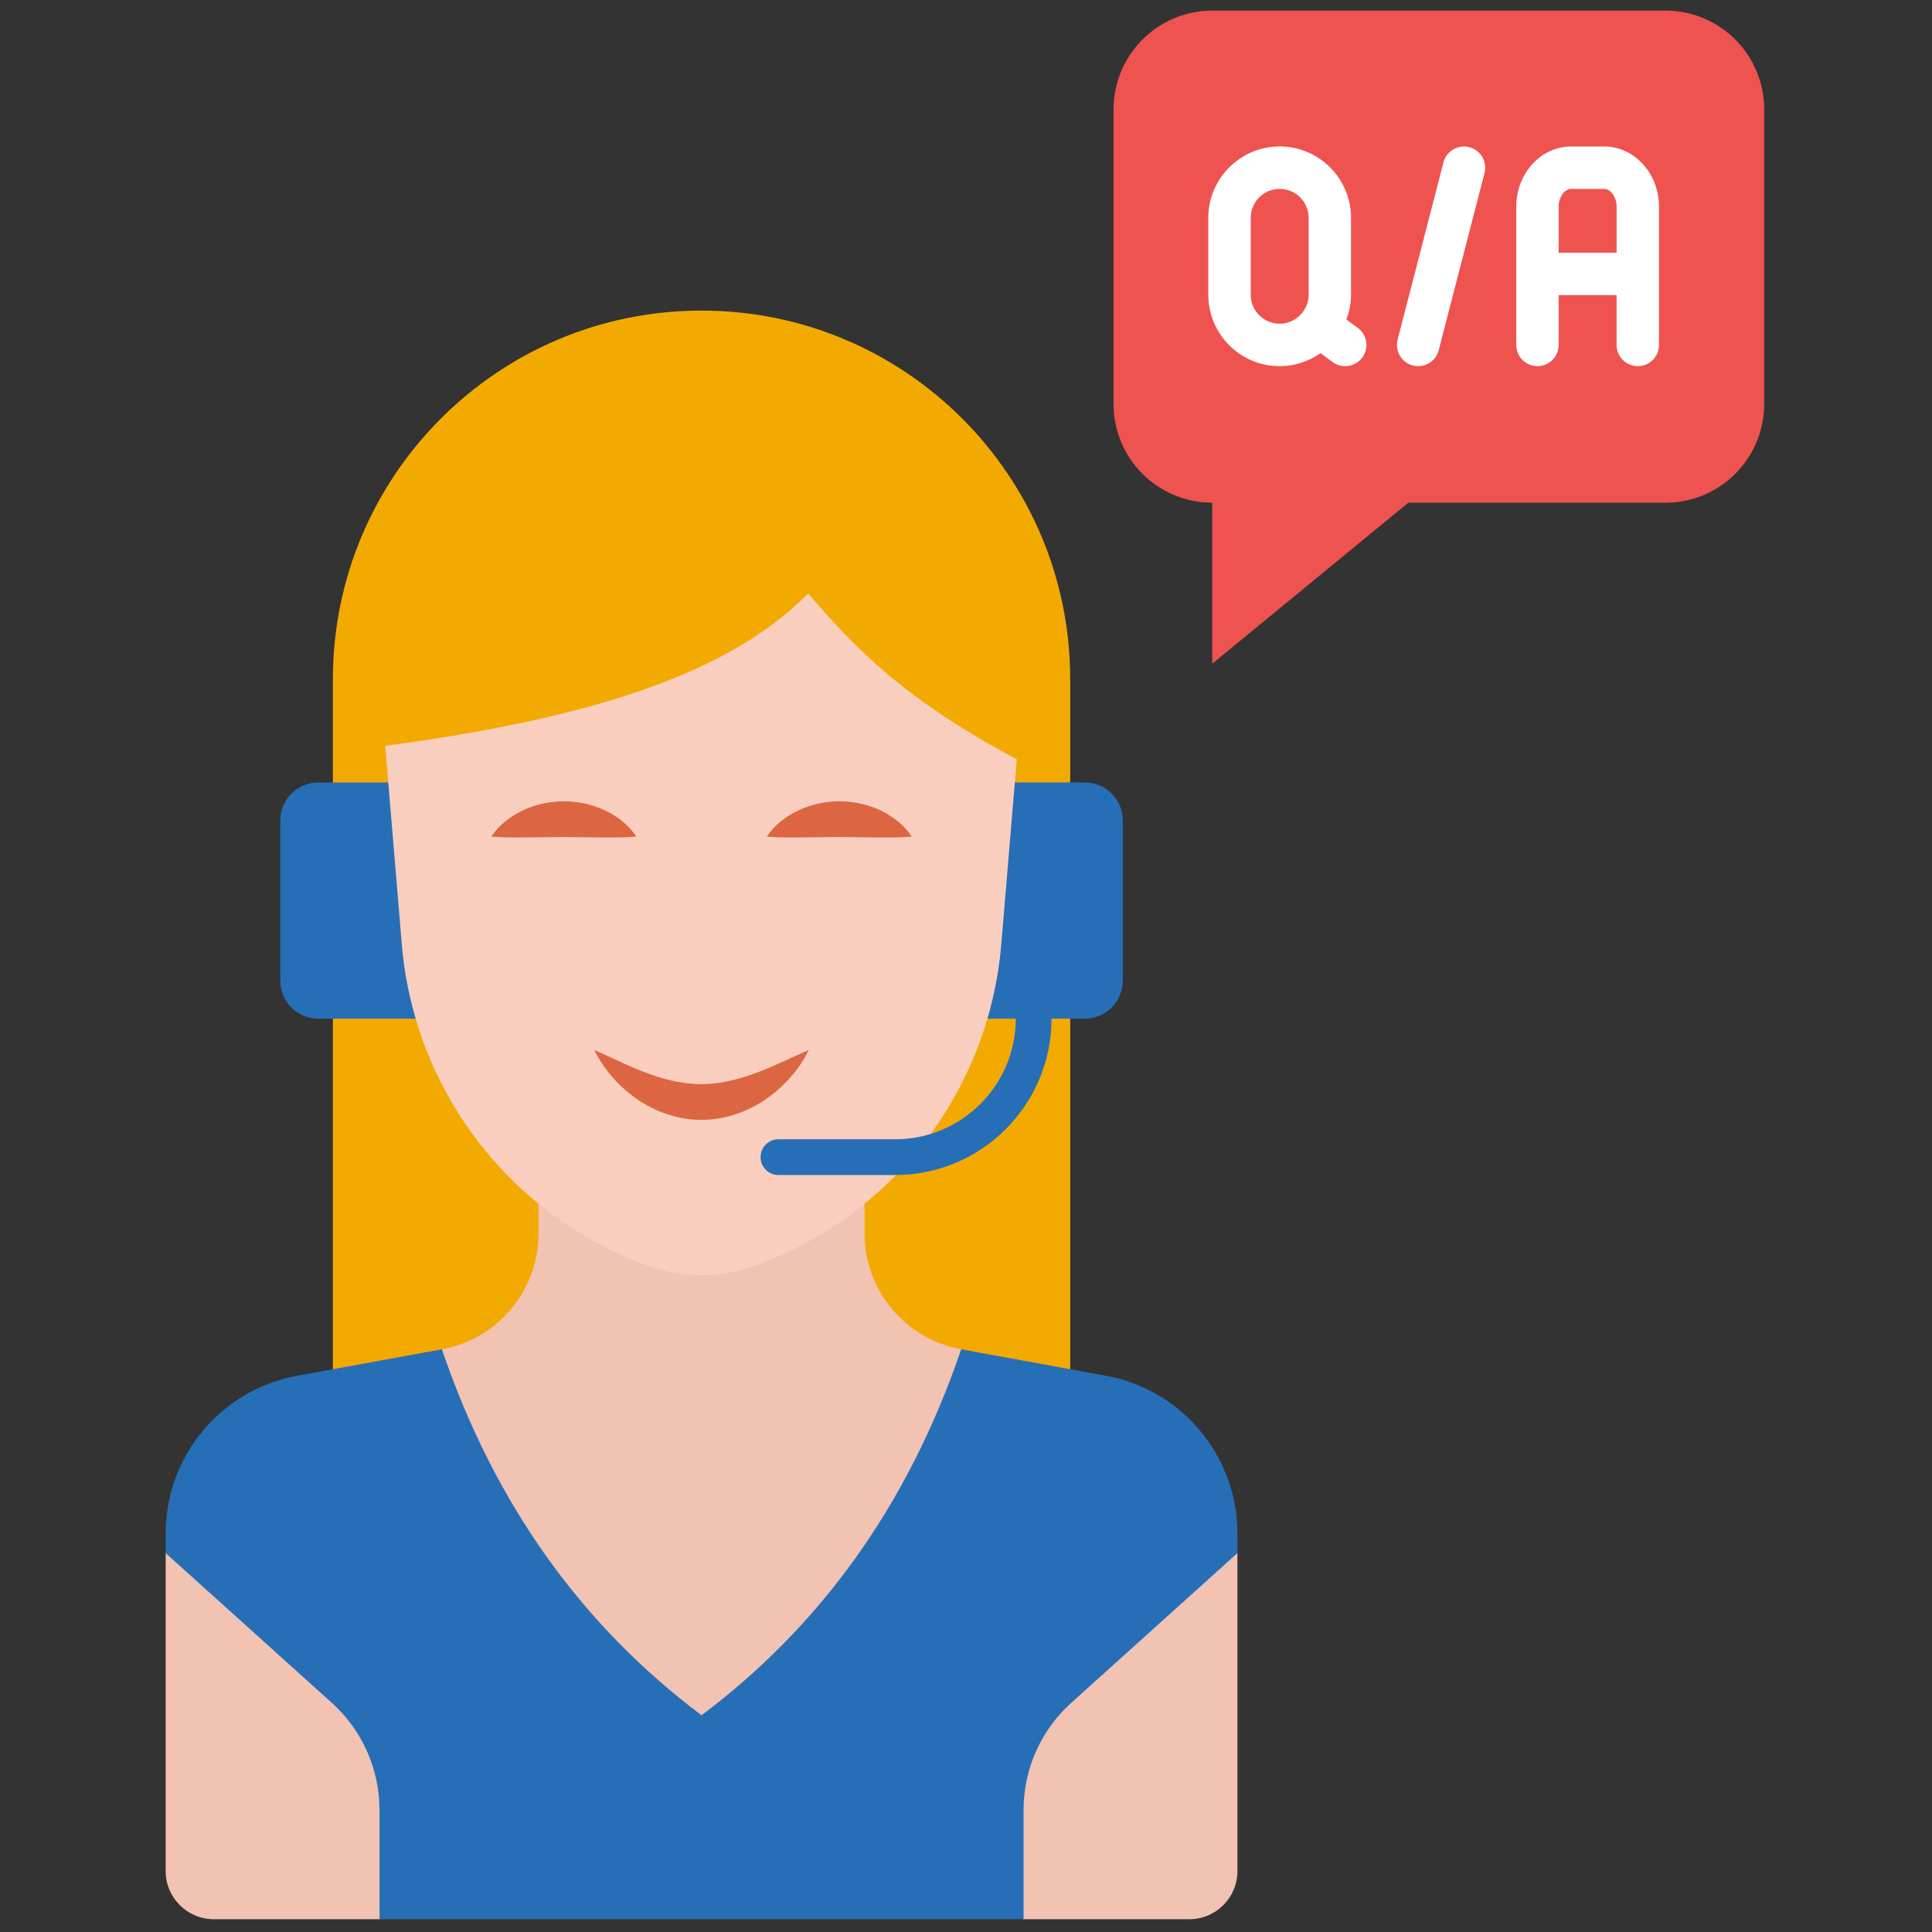 <svg xmlns="http://www.w3.org/2000/svg" xmlns:xlink="http://www.w3.org/1999/xlink" version="1.1" width="256" height="256" viewBox="0 0 256 256" xml:space="preserve">

<rect x="0" y="0" width="256" height="256" fill="#333333" stroke="none"/>

<defs>
</defs>
<g style="stroke: none; stroke-width: 0; stroke-dasharray: none; stroke-linecap: butt; stroke-linejoin: miter; stroke-miterlimit: 10; fill: none; fill-rule: nonzero; opacity: 1;" transform="translate(1.407 1.407) scale(2.81 2.81)" >
	<path d="M 65.907 23.204 l -9.243 7.591 v -7.591 c -2.571 0 -4.655 -2.084 -4.655 -4.655 V 4.655 C 52.01 2.084 54.094 0 56.665 0 h 21.369 c 2.571 0 4.655 2.084 4.655 4.655 v 13.894 c 0 2.571 -2.084 4.655 -4.655 4.655 H 65.907 L 65.907 23.204 z" style="stroke: none; stroke-width: 1; stroke-dasharray: none; stroke-linecap: butt; stroke-linejoin: miter; stroke-miterlimit: 10; fill: rgb(239,83,80); fill-rule: nonzero; opacity: 1;" transform=" matrix(1 0 0 1 0 0) " stroke-linecap="round" />
	<path d="M 49.965 66.917 V 36.396 v -4.867 c 0 -9.601 -7.783 -17.384 -17.384 -17.384 h 0 c -9.601 0 -17.384 7.783 -17.384 17.384 v 4.867 v 30.521 H 49.965 z" style="stroke: none; stroke-width: 1; stroke-dasharray: none; stroke-linecap: butt; stroke-linejoin: miter; stroke-miterlimit: 10; fill: rgb(243,170,0); fill-rule: nonzero; opacity: 1;" transform=" matrix(1 0 0 1 0 0) " stroke-linecap="round" />
	<path d="M 44.825 63.126 c -2.64 -0.483 -4.559 -2.783 -4.559 -5.467 v -1.45 h -15.37 v 1.45 c 0 2.684 -1.918 4.985 -4.559 5.467 l -13.026 9.61 v 14.993 C 7.312 88.983 8.329 90 9.584 90 h 7.814 l 15.184 -3.847 L 47.765 90 h 7.814 c 1.255 0 2.272 -1.017 2.272 -2.272 V 72.735 L 44.825 63.126 z" style="stroke: none; stroke-width: 1; stroke-dasharray: none; stroke-linecap: butt; stroke-linejoin: miter; stroke-miterlimit: 10; fill: rgb(242,194,178); fill-rule: nonzero; opacity: 1;" transform=" matrix(1 0 0 1 0 0) " stroke-linecap="round" />
	<path d="M 19.102 47.536 h -4.593 c -0.99 0 -1.792 -0.802 -1.792 -1.792 v -7.555 c 0 -0.99 0.802 -1.792 1.792 -1.792 h 3.299 C 20.651 39.962 20.897 43.687 19.102 47.536 z" style="stroke: none; stroke-width: 1; stroke-dasharray: none; stroke-linecap: butt; stroke-linejoin: miter; stroke-miterlimit: 10; fill: rgb(38,111,183); fill-rule: nonzero; opacity: 1;" transform=" matrix(1 0 0 1 0 0) " stroke-linecap="round" />
	<path d="M 47.354 36.396 h 3.299 c 0.99 0 1.792 0.802 1.792 1.792 v 7.555 c 0 0.99 -0.802 1.792 -1.792 1.792 h -4.596 C 43.692 43.597 44.672 39.928 47.354 36.396 z" style="stroke: none; stroke-width: 1; stroke-dasharray: none; stroke-linecap: butt; stroke-linejoin: miter; stroke-miterlimit: 10; fill: rgb(38,111,183); fill-rule: nonzero; opacity: 1;" transform=" matrix(1 0 0 1 0 0) " stroke-linecap="round" />
	<path d="M 47.445 35.303 l -0.73 8.722 c -0.172 2.059 -0.698 4.031 -1.524 5.848 c -0.447 0.982 -0.981 1.918 -1.594 2.798 c -0.614 0.88 -1.307 1.703 -2.07 2.459 c -1.79 1.771 -3.97 3.172 -6.431 4.062 l 0 0 c -1.625 0.587 -3.405 0.587 -5.03 0 l 0 0 c -6.504 -2.35 -11.043 -8.275 -11.62 -15.167 l -0.782 -9.353 c 9.512 -1.279 16.14 -3.325 19.946 -7.189 C 40.552 30.973 43.149 33.001 47.445 35.303 z" style="stroke: none; stroke-width: 1; stroke-dasharray: none; stroke-linecap: butt; stroke-linejoin: miter; stroke-miterlimit: 10; fill: rgb(250,206,191); fill-rule: nonzero; opacity: 1;" transform=" matrix(1 0 0 1 0 0) " stroke-linecap="round" />
	<path d="M 22.669 38.947 c 0.382 -0.572 0.916 -0.961 1.505 -1.244 c 0.592 -0.274 1.251 -0.418 1.912 -0.419 c 0.661 -0.001 1.32 0.142 1.913 0.416 c 0.589 0.282 1.123 0.672 1.504 1.246 c -0.685 0.064 -1.264 0.041 -1.821 0.041 l -1.596 -0.018 l -1.596 0.016 C 23.931 38.985 23.352 39.009 22.669 38.947 z" style="stroke: none; stroke-width: 1; stroke-dasharray: none; stroke-linecap: butt; stroke-linejoin: miter; stroke-miterlimit: 10; fill: rgb(220,102,65); fill-rule: nonzero; opacity: 1;" transform=" matrix(1 0 0 1 0 0) " stroke-linecap="round" />
	<path d="M 35.659 38.947 c 0.382 -0.572 0.916 -0.961 1.505 -1.244 c 0.592 -0.274 1.251 -0.418 1.912 -0.419 c 0.661 -0.001 1.32 0.142 1.913 0.416 c 0.589 0.282 1.123 0.672 1.504 1.246 c -0.685 0.064 -1.264 0.041 -1.821 0.041 l -1.596 -0.018 l -1.596 0.016 C 36.922 38.985 36.343 39.009 35.659 38.947 z" style="stroke: none; stroke-width: 1; stroke-dasharray: none; stroke-linecap: butt; stroke-linejoin: miter; stroke-miterlimit: 10; fill: rgb(220,102,65); fill-rule: nonzero; opacity: 1;" transform=" matrix(1 0 0 1 0 0) " stroke-linecap="round" />
	<path d="M 27.524 49.01 c 0.936 0.413 1.769 0.843 2.608 1.136 c 0.833 0.302 1.642 0.473 2.446 0.477 c 0.804 -0.008 1.614 -0.182 2.447 -0.484 c 0.839 -0.294 1.674 -0.721 2.613 -1.129 c -0.45 0.917 -1.134 1.694 -1.994 2.302 c -0.858 0.599 -1.94 0.994 -3.063 0.996 c -1.123 -0.002 -2.207 -0.394 -3.065 -0.994 C 28.656 50.706 27.973 49.927 27.524 49.01 z" style="stroke: none; stroke-width: 1; stroke-dasharray: none; stroke-linecap: butt; stroke-linejoin: miter; stroke-miterlimit: 10; fill: rgb(220,102,65); fill-rule: nonzero; opacity: 1;" transform=" matrix(1 0 0 1 0 0) " stroke-linecap="round" />
	<path d="M 41.711 54.908 h -5.504 c -0.466 0 -0.843 -0.377 -0.843 -0.843 c 0 -0.466 0.377 -0.843 0.843 -0.843 h 5.504 c 3.136 0 5.687 -2.551 5.687 -5.686 c 0 -0.465 0.377 -0.843 0.843 -0.843 s 0.843 0.377 0.843 0.843 C 49.084 51.601 45.777 54.908 41.711 54.908 z" style="stroke: none; stroke-width: 1; stroke-dasharray: none; stroke-linecap: butt; stroke-linejoin: miter; stroke-miterlimit: 10; fill: rgb(38,111,183); fill-rule: nonzero; opacity: 1;" transform=" matrix(1 0 0 1 0 0) " stroke-linecap="round" />
	<path d="M 17.397 90 h 15.184 c 0 0 15.184 0 15.184 0 v -5.153 c 0 -1.925 0.816 -3.759 2.246 -5.048 l 7.839 -7.064 c 0 0 0 -0.922 0 -0.922 c 0 -3.653 -2.611 -6.784 -6.204 -7.441 c 0 0 -6.822 -1.247 -6.822 -1.247 c -2.537 7.444 -6.706 13.1 -12.244 17.257 c -5.538 -4.157 -9.707 -9.813 -12.244 -17.257 c 0 0 -6.822 1.247 -6.822 1.247 c -3.593 0.657 -6.204 3.788 -6.204 7.441 c 0 0 0 0.922 0 0.922 l 7.839 7.064 c 1.43 1.289 2.246 3.123 2.246 5.048 C 17.397 84.847 17.397 90 17.397 90 z" style="stroke: none; stroke-width: 1; stroke-dasharray: none; stroke-linecap: butt; stroke-linejoin: miter; stroke-miterlimit: 10; fill: rgb(38,111,183); fill-rule: nonzero; opacity: 1;" transform=" matrix(1 0 0 1 0 0) " stroke-linecap="round" />
	<path d="M 66.373 16.766 c -0.083 0 -0.167 -0.01 -0.251 -0.032 c -0.535 -0.138 -0.856 -0.684 -0.718 -1.219 l 2.162 -8.359 c 0.138 -0.535 0.684 -0.854 1.218 -0.718 c 0.535 0.138 0.856 0.684 0.718 1.219 l -2.162 8.359 C 67.224 16.467 66.817 16.766 66.373 16.766 z" style="stroke: none; stroke-width: 1; stroke-dasharray: none; stroke-linecap: butt; stroke-linejoin: miter; stroke-miterlimit: 10; fill: rgb(255,255,255); fill-rule: nonzero; opacity: 1;" transform=" matrix(1 0 0 1 0 0) " stroke-linecap="round" />
	<path d="M 75.144 6.407 h -1.56 c -1.426 0 -2.586 1.274 -2.586 2.839 v 6.52 c 0 0.552 0.447 1 1 1 s 1 -0.448 1 -1 v -2.35 h 2.731 v 2.35 c 0 0.552 0.447 1 1 1 s 1 -0.448 1 -1 v -6.52 C 77.729 7.681 76.569 6.407 75.144 6.407 z M 72.998 11.416 v -2.17 c 0 -0.447 0.273 -0.839 0.586 -0.839 h 1.56 c 0.313 0 0.586 0.392 0.586 0.839 v 2.17 H 72.998 z" style="stroke: none; stroke-width: 1; stroke-dasharray: none; stroke-linecap: butt; stroke-linejoin: miter; stroke-miterlimit: 10; fill: rgb(255,255,255); fill-rule: nonzero; opacity: 1;" transform=" matrix(1 0 0 1 0 0) " stroke-linecap="round" />
	<path d="M 63.524 14.959 l -0.537 -0.394 c 0.136 -0.365 0.22 -0.754 0.22 -1.166 V 9.772 c 0 -1.856 -1.51 -3.366 -3.365 -3.366 c -1.856 0 -3.366 1.51 -3.366 3.366 V 13.4 c 0 1.856 1.51 3.366 3.366 3.366 c 0.717 0 1.379 -0.229 1.926 -0.613 l 0.572 0.42 c 0.179 0.13 0.386 0.193 0.591 0.193 c 0.308 0 0.611 -0.142 0.808 -0.409 C 64.065 15.912 63.97 15.286 63.524 14.959 z M 58.477 13.4 V 9.772 c 0 -0.753 0.613 -1.366 1.366 -1.366 s 1.365 0.613 1.365 1.366 V 13.4 c 0 0.325 -0.119 0.62 -0.309 0.854 c -0.004 0.005 -0.009 0.007 -0.012 0.011 c -0.002 0.003 -0.002 0.006 -0.004 0.009 c -0.251 0.298 -0.621 0.491 -1.04 0.491 C 59.09 14.766 58.477 14.153 58.477 13.4 z" style="stroke: none; stroke-width: 1; stroke-dasharray: none; stroke-linecap: butt; stroke-linejoin: miter; stroke-miterlimit: 10; fill: rgb(255,255,255); fill-rule: nonzero; opacity: 1;" transform=" matrix(1 0 0 1 0 0) " stroke-linecap="round" />
</g>
</svg>